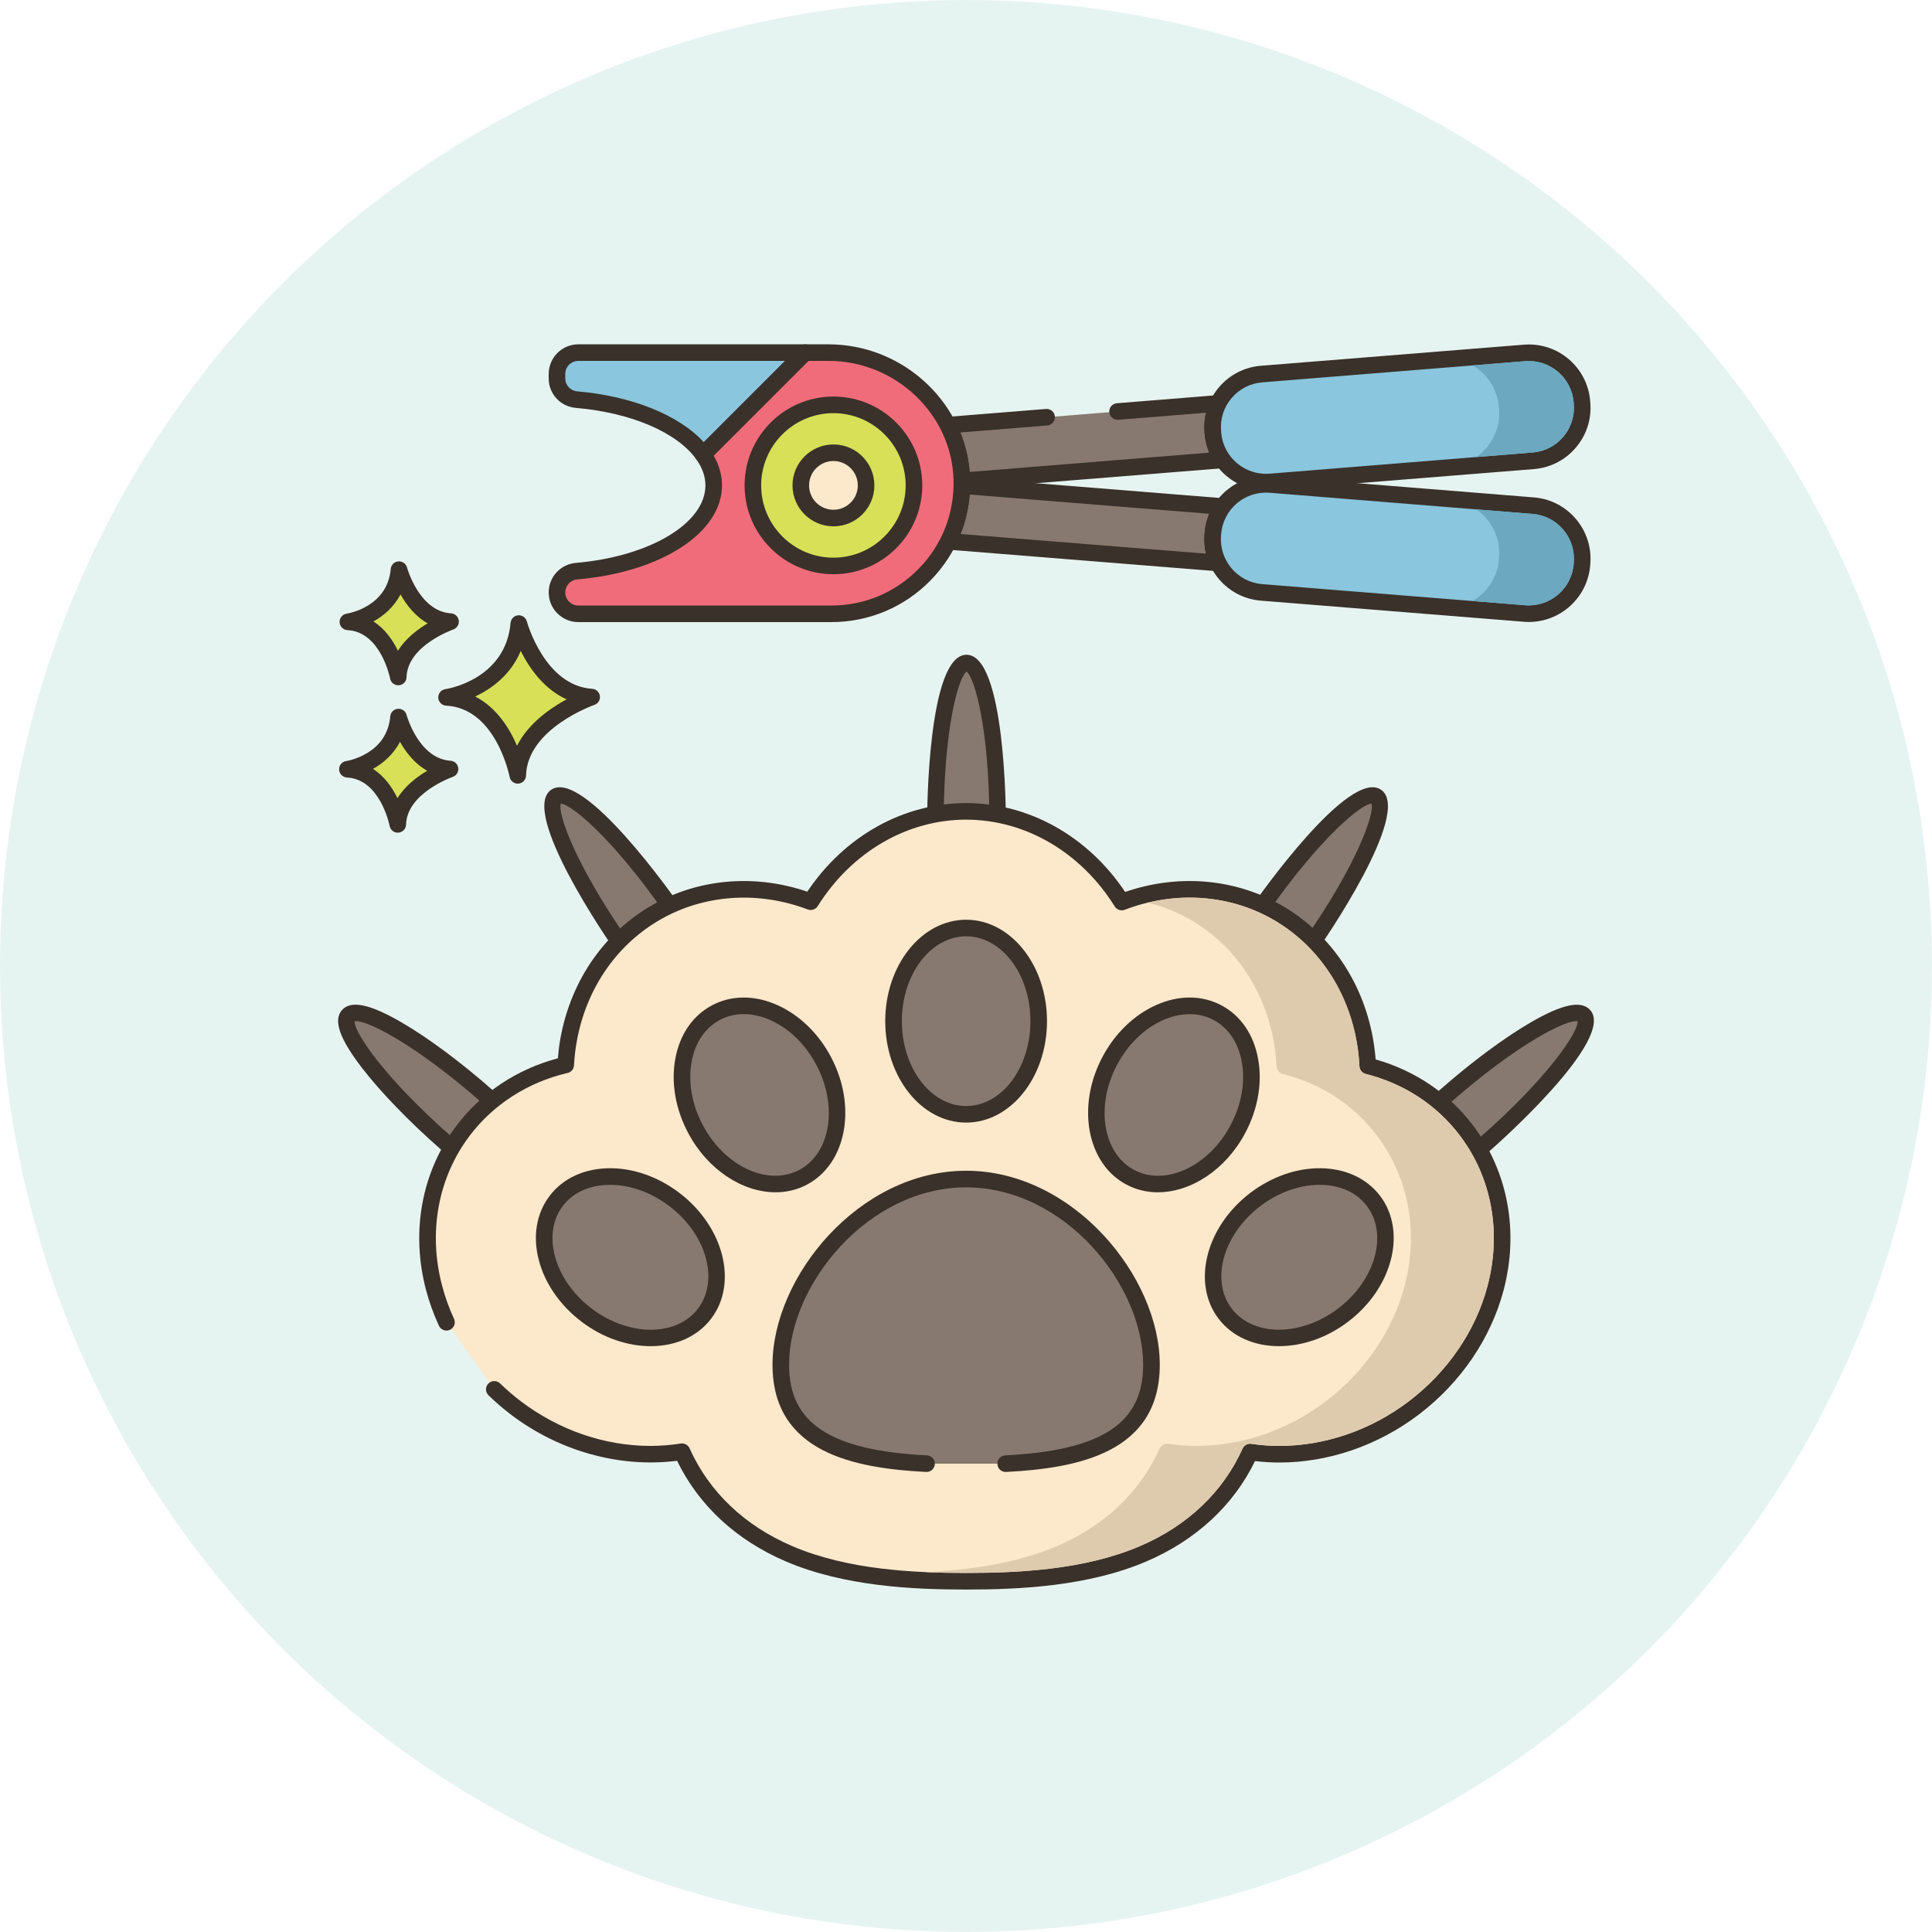 <svg width="40" height="40" viewBox="0 0 40 40" fill="none" xmlns="http://www.w3.org/2000/svg">
<circle cx="20" cy="20" r="20" fill="#079477" fill-opacity="0.1"/>
<path d="M10.741 12.911C10.625 14.234 9.245 14.438 9.245 14.438C10.429 14.498 10.719 16.053 10.719 16.053C10.748 14.945 12.25 14.432 12.25 14.432C11.127 14.361 10.741 12.911 10.741 12.911Z" fill="#D7E057"/>
<path d="M12.261 14.261C11.276 14.198 10.911 12.879 10.908 12.866C10.886 12.786 10.81 12.732 10.727 12.739C10.644 12.747 10.578 12.812 10.571 12.896C10.468 14.064 9.271 14.261 9.22 14.268C9.133 14.281 9.07 14.358 9.074 14.446C9.078 14.535 9.149 14.605 9.237 14.61C10.27 14.662 10.548 16.07 10.551 16.084C10.566 16.166 10.638 16.224 10.72 16.224C10.724 16.224 10.729 16.224 10.733 16.224C10.821 16.216 10.889 16.145 10.891 16.057C10.917 15.083 12.292 14.599 12.306 14.594C12.383 14.568 12.431 14.49 12.42 14.409C12.409 14.328 12.342 14.266 12.261 14.261ZM10.704 15.44C10.55 15.081 10.282 14.648 9.839 14.421C10.175 14.261 10.574 13.975 10.781 13.477C10.957 13.829 11.259 14.266 11.731 14.479C11.387 14.665 10.938 14.98 10.704 15.44Z" fill="#3A312A"/>
<path d="M8.251 14.846C8.169 15.782 7.192 15.926 7.192 15.926C8.03 15.969 8.235 17.068 8.235 17.068C8.256 16.285 9.318 15.922 9.318 15.922C8.523 15.872 8.251 14.846 8.251 14.846Z" fill="#D7E057"/>
<path d="M9.329 15.751C8.671 15.709 8.421 14.817 8.417 14.801C8.396 14.721 8.321 14.669 8.236 14.675C8.153 14.682 8.087 14.748 8.08 14.831C8.011 15.617 7.201 15.751 7.168 15.757C7.08 15.769 7.017 15.846 7.021 15.934C7.025 16.023 7.096 16.093 7.184 16.098C7.875 16.133 8.065 17.09 8.067 17.1C8.082 17.181 8.153 17.24 8.235 17.24C8.24 17.24 8.244 17.24 8.249 17.239C8.337 17.232 8.405 17.16 8.407 17.073C8.424 16.419 9.364 16.088 9.374 16.084C9.451 16.058 9.499 15.98 9.488 15.899C9.477 15.818 9.41 15.756 9.329 15.751ZM8.229 16.525C8.124 16.309 7.962 16.072 7.722 15.919C7.935 15.8 8.146 15.619 8.281 15.358C8.402 15.573 8.584 15.812 8.845 15.958C8.633 16.083 8.387 16.27 8.229 16.525Z" fill="#3A312A"/>
<path d="M8.262 11.794C8.179 12.73 7.203 12.875 7.203 12.875C8.041 12.917 8.246 14.017 8.246 14.017C8.266 13.233 9.328 12.87 9.328 12.87C8.534 12.82 8.262 11.794 8.262 11.794Z" fill="#D7E057"/>
<path d="M9.339 12.699C8.681 12.658 8.431 11.765 8.427 11.75C8.406 11.669 8.331 11.617 8.246 11.623C8.163 11.63 8.097 11.696 8.09 11.779C8.021 12.566 7.211 12.7 7.178 12.705C7.09 12.718 7.027 12.795 7.031 12.883C7.036 12.971 7.106 13.042 7.194 13.046C7.885 13.081 8.075 14.039 8.077 14.048C8.092 14.13 8.163 14.188 8.246 14.188C8.25 14.188 8.254 14.188 8.259 14.188C8.347 14.181 8.415 14.109 8.417 14.021C8.434 13.368 9.374 13.036 9.384 13.033C9.461 13.007 9.509 12.929 9.498 12.848C9.488 12.767 9.421 12.704 9.339 12.699ZM8.239 13.473C8.134 13.257 7.973 13.02 7.732 12.867C7.945 12.748 8.156 12.567 8.292 12.306C8.412 12.521 8.594 12.76 8.855 12.906C8.643 13.031 8.398 13.218 8.239 13.473Z" fill="#3A312A"/>
<path d="M20.654 16.995C20.654 15.191 20.366 13.728 20.01 13.728C19.655 13.728 19.367 15.191 19.367 16.995C19.367 18.8 19.655 20.263 20.01 20.263C20.366 20.263 20.654 18.8 20.654 16.995Z" fill="#87796F"/>
<path d="M20.011 13.556C19.204 13.556 19.195 16.855 19.195 16.995C19.195 17.136 19.204 20.434 20.011 20.434C20.817 20.434 20.826 17.136 20.826 16.995C20.826 16.855 20.817 13.556 20.011 13.556ZM20.011 20.085C19.834 19.955 19.539 18.856 19.539 16.995C19.539 15.134 19.834 14.036 20.011 13.905C20.187 14.036 20.483 15.134 20.483 16.995C20.483 18.856 20.187 19.955 20.011 20.085Z" fill="#3A312A"/>
<path d="M13.905 18.805C12.873 17.325 11.8 16.29 11.508 16.493C11.216 16.696 11.817 18.061 12.848 19.541C13.88 21.022 14.953 22.058 15.245 21.854C15.536 21.651 14.936 20.286 13.905 18.805Z" fill="#87796F"/>
<path d="M15.228 20.74C14.971 20.154 14.551 19.433 14.046 18.707C13.965 18.592 12.071 15.891 11.41 16.352C10.749 16.813 12.627 19.525 12.708 19.64C12.782 19.746 14.396 22.048 15.166 22.048C15.232 22.048 15.291 22.031 15.343 21.995C15.571 21.836 15.535 21.437 15.228 20.74ZM15.143 21.709C14.924 21.703 14.054 20.97 12.989 19.443C11.926 17.917 11.54 16.846 11.61 16.639C11.829 16.645 12.7 17.377 13.764 18.904C14.828 20.431 15.213 21.502 15.143 21.709Z" fill="#3A312A"/>
<path d="M10.089 22.7C8.733 21.509 7.444 20.76 7.209 21.027C6.975 21.294 7.883 22.476 9.239 23.667C10.595 24.859 11.884 25.608 12.118 25.341C12.353 25.074 11.444 23.892 10.089 22.7Z" fill="#87796F"/>
<path d="M11.835 24.262C11.445 23.755 10.865 23.154 10.201 22.571C9.538 21.988 8.868 21.49 8.315 21.168C7.656 20.785 7.264 20.705 7.08 20.913C6.896 21.122 7.027 21.501 7.491 22.105C7.881 22.612 8.462 23.213 9.125 23.796C9.218 23.877 11.144 25.56 11.973 25.56C12.088 25.56 12.182 25.528 12.247 25.454C12.431 25.245 12.3 24.866 11.835 24.262ZM9.352 23.538C7.954 22.31 7.324 21.362 7.342 21.144C7.556 21.097 8.577 21.601 9.975 22.829C11.373 24.058 12.003 25.005 11.985 25.224C11.771 25.271 10.75 24.767 9.352 23.538Z" fill="#3A312A"/>
<path d="M28.497 16.493C28.205 16.29 27.132 17.325 26.1 18.806C25.069 20.286 24.468 21.651 24.76 21.855C25.052 22.058 26.125 21.022 27.156 19.541C28.188 18.061 28.788 16.696 28.497 16.493Z" fill="#87796F"/>
<path d="M28.595 16.352C27.934 15.891 26.04 18.592 25.96 18.707C25.454 19.433 25.035 20.154 24.777 20.74C24.471 21.437 24.434 21.836 24.662 21.995C24.714 22.031 24.774 22.048 24.839 22.048C25.61 22.048 27.224 19.746 27.297 19.64C27.378 19.525 29.256 16.813 28.595 16.352ZM27.016 19.443C25.952 20.97 25.081 21.703 24.862 21.709C24.792 21.502 25.177 20.431 26.241 18.904C27.306 17.377 28.176 16.645 28.395 16.639C28.465 16.846 28.08 17.917 27.016 19.443Z" fill="#3A312A"/>
<path d="M32.796 21.027C32.561 20.76 31.272 21.509 29.917 22.7C28.561 23.892 27.652 25.074 27.887 25.341C28.122 25.608 29.411 24.858 30.766 23.667C32.122 22.476 33.031 21.294 32.796 21.027Z" fill="#87796F"/>
<path d="M32.925 20.914C32.741 20.705 32.349 20.786 31.69 21.169C31.137 21.49 30.467 21.988 29.803 22.572C29.14 23.155 28.559 23.755 28.17 24.262C27.705 24.867 27.575 25.245 27.758 25.454C27.823 25.528 27.917 25.561 28.032 25.561C28.861 25.56 30.787 23.878 30.88 23.796C30.985 23.703 33.457 21.519 32.925 20.914ZM30.653 23.538C29.255 24.767 28.235 25.27 28.02 25.223C28.002 25.005 28.632 24.058 30.03 22.829C31.428 21.601 32.448 21.097 32.663 21.144C32.681 21.362 32.051 22.31 30.653 23.538Z" fill="#3A312A"/>
<path d="M30.359 23.402C29.853 22.737 29.136 22.275 28.317 22.068C28.308 21.89 28.289 21.712 28.258 21.538C28.047 20.351 27.345 19.364 26.332 18.829C25.386 18.329 24.265 18.276 23.225 18.675C22.517 17.542 21.337 16.798 20.002 16.798C18.671 16.798 17.493 17.539 16.784 18.669C15.749 18.277 14.637 18.332 13.696 18.829C12.683 19.364 11.981 20.351 11.771 21.538C11.741 21.706 11.722 21.876 11.712 22.048C10.861 22.245 10.115 22.715 9.594 23.402C8.9 24.314 8.68 25.505 8.989 26.67C9.053 26.911 9.138 27.148 9.244 27.377L10.234 28.765C10.374 28.901 10.524 29.03 10.681 29.15C11.528 29.793 12.514 30.107 13.464 30.107C13.685 30.107 13.905 30.09 14.12 30.056C14.538 30.989 15.298 31.725 16.34 32.17C17.518 32.673 18.916 32.738 20.003 32.738C21.089 32.738 22.487 32.673 23.665 32.17C24.705 31.726 25.464 30.992 25.882 30.063C26.081 30.092 26.284 30.107 26.488 30.107C27.438 30.107 28.424 29.793 29.27 29.15C30.107 28.514 30.708 27.634 30.963 26.67C31.272 25.505 31.052 24.314 30.359 23.402Z" fill="#FCE8CB"/>
<path d="M30.495 23.298C29.993 22.637 29.299 22.167 28.481 21.934C28.47 21.788 28.451 21.645 28.427 21.507C28.207 20.269 27.473 19.237 26.413 18.677C25.47 18.179 24.341 18.105 23.295 18.467C22.523 17.312 21.302 16.627 20.002 16.627C18.705 16.627 17.486 17.309 16.714 18.461C15.673 18.106 14.551 18.182 13.616 18.677C12.556 19.237 11.822 20.268 11.601 21.508C11.578 21.637 11.561 21.773 11.55 21.911C10.709 22.134 9.969 22.623 9.457 23.298C8.731 24.253 8.5 25.498 8.822 26.714C8.888 26.963 8.978 27.21 9.088 27.449C9.128 27.535 9.23 27.572 9.316 27.532C9.402 27.493 9.44 27.391 9.4 27.305C9.298 27.084 9.215 26.856 9.155 26.626C8.859 25.513 9.069 24.375 9.73 23.506C10.22 22.862 10.937 22.403 11.751 22.215C11.825 22.198 11.879 22.134 11.884 22.058C11.893 21.888 11.912 21.724 11.94 21.568C12.141 20.434 12.81 19.491 13.776 18.981C14.664 18.512 15.738 18.456 16.723 18.829C16.8 18.858 16.886 18.829 16.93 18.76C17.633 17.639 18.781 16.97 20.002 16.97C21.226 16.97 22.377 17.642 23.079 18.766C23.123 18.836 23.21 18.865 23.287 18.836C24.277 18.455 25.358 18.508 26.252 18.981C27.218 19.491 27.887 20.434 28.088 21.568C28.118 21.731 28.137 21.902 28.146 22.077C28.15 22.152 28.202 22.216 28.275 22.234C29.069 22.435 29.742 22.875 30.222 23.506C30.883 24.376 31.092 25.513 30.797 26.626C30.552 27.553 29.973 28.401 29.167 29.013C28.384 29.608 27.433 29.936 26.488 29.936C26.298 29.936 26.102 29.922 25.907 29.893C25.831 29.882 25.757 29.923 25.725 29.993C25.32 30.892 24.584 31.591 23.597 32.013C22.448 32.504 21.072 32.566 20.002 32.566C18.932 32.566 17.557 32.504 16.408 32.013C15.418 31.59 14.681 30.889 14.277 29.986C14.245 29.915 14.169 29.875 14.093 29.887C13.887 29.919 13.675 29.936 13.463 29.936C12.519 29.936 11.568 29.608 10.785 29.013C10.634 28.899 10.489 28.774 10.353 28.642C10.285 28.576 10.177 28.578 10.111 28.645C10.044 28.713 10.046 28.822 10.114 28.888C10.26 29.03 10.416 29.164 10.577 29.287C11.573 30.044 12.83 30.395 14.018 30.244C14.469 31.171 15.246 31.89 16.273 32.329C17.479 32.844 18.9 32.91 20.002 32.91C21.105 32.91 22.526 32.844 23.732 32.329C24.757 31.89 25.533 31.174 25.984 30.25C26.154 30.27 26.323 30.28 26.488 30.28C27.507 30.28 28.532 29.927 29.374 29.287C30.241 28.628 30.864 27.715 31.13 26.714C31.452 25.497 31.221 24.253 30.495 23.298Z" fill="#3A312A"/>
<path d="M20.003 24.411C17.884 24.411 16.166 26.497 16.166 28.256C16.166 29.782 17.458 30.215 19.184 30.304H20.821C22.547 30.216 23.84 29.782 23.84 28.256C23.84 26.497 22.122 24.411 20.003 24.411Z" fill="#87796F"/>
<path d="M20.003 24.239C17.782 24.239 15.994 26.437 15.994 28.256C15.994 30.079 17.694 30.399 19.175 30.475C19.268 30.48 19.35 30.407 19.355 30.312C19.36 30.218 19.287 30.137 19.192 30.132C17.191 30.03 16.337 29.469 16.337 28.256C16.337 26.592 17.972 24.583 20.003 24.583C22.033 24.583 23.668 26.593 23.668 28.256C23.668 29.469 22.814 30.03 20.812 30.132C20.718 30.137 20.645 30.218 20.65 30.312C20.654 30.404 20.73 30.475 20.821 30.475C20.824 30.475 20.827 30.475 20.83 30.475C22.311 30.399 24.012 30.079 24.012 28.256C24.012 26.437 22.223 24.239 20.003 24.239Z" fill="#3A312A"/>
<path d="M20.003 19.213C19.173 19.213 18.5 20.077 18.5 21.142C18.5 22.207 19.173 23.071 20.003 23.071C20.833 23.071 21.506 22.207 21.506 21.142C21.506 20.077 20.833 19.213 20.003 19.213Z" fill="#87796F"/>
<path d="M20.003 19.042C19.079 19.042 18.328 19.984 18.328 21.142C18.328 22.3 19.079 23.242 20.003 23.242C20.926 23.242 21.677 22.3 21.677 21.142C21.677 19.984 20.926 19.042 20.003 19.042ZM20.003 22.899C19.269 22.899 18.672 22.111 18.672 21.142C18.672 20.173 19.269 19.385 20.003 19.385C20.737 19.385 21.334 20.173 21.334 21.142C21.334 22.111 20.737 22.899 20.003 22.899Z" fill="#3A312A"/>
<path d="M17.054 21.968C16.556 21.026 15.558 20.576 14.824 20.964C14.091 21.352 13.899 22.43 14.396 23.371C14.894 24.313 15.892 24.763 16.626 24.375C17.36 23.987 17.552 22.909 17.054 21.968Z" fill="#87796F"/>
<path d="M17.206 21.887C16.948 21.398 16.554 21.016 16.098 20.811C15.628 20.599 15.147 20.6 14.744 20.813C14.341 21.025 14.07 21.422 13.98 21.93C13.892 22.422 13.986 22.963 14.245 23.452C14.651 24.221 15.376 24.685 16.057 24.685C16.283 24.685 16.503 24.634 16.706 24.527C17.523 24.095 17.747 22.911 17.206 21.887ZM16.546 24.223C15.897 24.566 15.001 24.148 14.549 23.291C14.326 22.87 14.244 22.407 14.318 21.99C14.389 21.589 14.598 21.278 14.905 21.116C15.056 21.036 15.223 20.996 15.398 20.996C15.579 20.996 15.769 21.039 15.957 21.124C16.344 21.298 16.68 21.626 16.902 22.048C17.355 22.904 17.195 23.88 16.546 24.223Z" fill="#3A312A"/>
<path d="M13.961 24.834C13.113 24.189 12.019 24.202 11.516 24.863C11.014 25.524 11.295 26.582 12.143 27.227C12.991 27.871 14.085 27.858 14.588 27.197C15.09 26.536 14.809 25.478 13.961 24.834Z" fill="#87796F"/>
<path d="M14.065 24.697C13.625 24.362 13.105 24.18 12.607 24.187C12.091 24.194 11.655 24.397 11.38 24.759C11.104 25.122 11.025 25.597 11.157 26.095C11.285 26.578 11.598 27.029 12.039 27.363C12.485 27.703 12.998 27.871 13.472 27.871C13.976 27.871 14.436 27.68 14.724 27.301C15.283 26.566 14.987 25.398 14.065 24.697ZM14.451 27.093C14.007 27.678 13.018 27.676 12.247 27.09C11.867 26.801 11.598 26.417 11.489 26.007C11.385 25.613 11.443 25.244 11.653 24.967C11.863 24.691 12.204 24.536 12.611 24.531H12.632C13.049 24.531 13.483 24.686 13.857 24.971C14.629 25.556 14.895 26.509 14.451 27.093Z" fill="#3A312A"/>
<path d="M25.204 20.964C24.471 20.577 23.472 21.026 22.975 21.968C22.477 22.909 22.669 23.987 23.402 24.375C24.136 24.762 25.135 24.313 25.632 23.372C26.13 22.43 25.938 21.352 25.204 20.964Z" fill="#87796F"/>
<path d="M26.049 21.93C25.959 21.422 25.688 21.025 25.285 20.813C24.882 20.6 24.401 20.599 23.931 20.811C23.475 21.016 23.081 21.398 22.823 21.887C22.282 22.911 22.506 24.095 23.322 24.526C23.525 24.634 23.746 24.685 23.972 24.685C24.653 24.685 25.378 24.221 25.784 23.452C26.043 22.963 26.137 22.422 26.049 21.93ZM25.48 23.291C25.028 24.148 24.132 24.566 23.483 24.223C22.834 23.88 22.674 22.904 23.127 22.048C23.349 21.626 23.685 21.298 24.071 21.124C24.26 21.039 24.45 20.997 24.631 20.997C24.806 20.997 24.973 21.037 25.124 21.116C25.431 21.279 25.64 21.589 25.711 21.99C25.785 22.407 25.703 22.87 25.48 23.291Z" fill="#3A312A"/>
<path d="M28.436 24.863C27.934 24.202 26.84 24.189 25.991 24.834C25.143 25.478 24.863 26.536 25.365 27.197C25.867 27.858 26.962 27.871 27.81 27.227C28.658 26.582 28.938 25.524 28.436 24.863Z" fill="#87796F"/>
<path d="M28.573 24.759C28.297 24.397 27.861 24.194 27.345 24.187C26.845 24.181 26.328 24.362 25.887 24.697C24.965 25.398 24.669 26.566 25.228 27.301C25.516 27.68 25.976 27.871 26.48 27.871C26.954 27.871 27.467 27.703 27.913 27.363C28.835 26.663 29.131 25.494 28.573 24.759ZM27.706 27.09C26.934 27.676 25.946 27.677 25.501 27.093C25.057 26.509 25.323 25.556 26.095 24.97C26.469 24.686 26.903 24.531 27.321 24.531H27.341C27.749 24.535 28.089 24.691 28.299 24.967C28.743 25.552 28.477 26.504 27.706 27.09Z" fill="#3A312A"/>
<path d="M30.222 23.507C29.742 22.875 29.07 22.435 28.276 22.235C28.202 22.215 28.15 22.152 28.146 22.077C28.137 21.903 28.118 21.731 28.089 21.567C27.887 20.434 27.218 19.491 26.253 18.98C25.5 18.584 24.616 18.483 23.765 18.688C24.032 18.754 24.291 18.851 24.536 18.98C25.501 19.491 26.17 20.434 26.372 21.567C26.401 21.731 26.42 21.903 26.429 22.077C26.433 22.152 26.485 22.215 26.558 22.235C27.353 22.435 28.025 22.875 28.505 23.507C29.166 24.375 29.376 25.512 29.08 26.626C28.835 27.553 28.256 28.4 27.45 29.013C26.667 29.608 25.716 29.936 24.772 29.936C24.582 29.936 24.386 29.922 24.19 29.893C24.114 29.882 24.04 29.923 24.008 29.993C23.604 30.892 22.868 31.591 21.88 32.012C21.021 32.38 20.035 32.508 19.144 32.549C19.444 32.562 19.732 32.566 20.003 32.566C21.073 32.566 22.449 32.503 23.597 32.012C24.585 31.591 25.321 30.892 25.725 29.993C25.757 29.923 25.832 29.882 25.907 29.893C26.103 29.922 26.299 29.936 26.489 29.936C27.433 29.936 28.384 29.608 29.168 29.013C29.973 28.4 30.553 27.553 30.797 26.626C31.093 25.512 30.883 24.375 30.222 23.507Z" fill="#DECAAD"/>
<path d="M25.109 11.078L25.113 11.042C25.129 10.834 25.202 10.645 25.316 10.487L19.913 10.053C19.907 10.468 19.806 10.859 19.632 11.207L25.221 11.656C25.135 11.483 25.092 11.285 25.109 11.078Z" fill="#87796F"/>
<path d="M25.284 11.056C25.297 10.887 25.356 10.725 25.455 10.587C25.491 10.537 25.497 10.471 25.471 10.415C25.445 10.359 25.391 10.321 25.329 10.316L19.927 9.882C19.88 9.878 19.833 9.894 19.798 9.926C19.763 9.958 19.742 10.003 19.741 10.05C19.735 10.43 19.647 10.793 19.478 11.131C19.453 11.182 19.454 11.242 19.482 11.292C19.51 11.341 19.561 11.374 19.618 11.379L25.206 11.827C25.211 11.828 25.216 11.828 25.22 11.828C25.277 11.828 25.33 11.8 25.363 11.752C25.397 11.701 25.402 11.635 25.374 11.58C25.299 11.428 25.267 11.26 25.28 11.094L25.284 11.056ZM24.969 11.463L19.887 11.056C19.991 10.794 20.054 10.521 20.076 10.239L25.036 10.637C24.984 10.761 24.952 10.893 24.942 11.026L24.938 11.064C24.927 11.198 24.938 11.333 24.969 11.463Z" fill="#3A312A"/>
<path d="M31.744 10.469L26.299 10.031C25.692 9.983 25.161 10.435 25.112 11.042L25.109 11.078C25.06 11.684 25.513 12.216 26.12 12.265L31.564 12.702C32.171 12.751 32.703 12.299 32.752 11.691L32.755 11.656C32.803 11.049 32.351 10.517 31.744 10.469Z" fill="#8AC6DD"/>
<path d="M31.758 10.298L26.313 9.86C25.613 9.804 24.997 10.328 24.941 11.028V11.028L24.938 11.064C24.882 11.764 25.406 12.38 26.106 12.436L31.551 12.873C31.586 12.876 31.62 12.877 31.654 12.877C32.31 12.877 32.87 12.371 32.923 11.705L32.926 11.67C32.982 10.969 32.458 10.354 31.758 10.298ZM32.583 11.642L32.581 11.678C32.54 12.189 32.09 12.572 31.578 12.531L26.134 12.094C25.622 12.053 25.239 11.603 25.28 11.091L25.283 11.055C25.324 10.544 25.772 10.161 26.285 10.202L31.73 10.64C32.242 10.681 32.625 11.131 32.583 11.642Z" fill="#3A312A"/>
<path d="M25.316 9.522C25.202 9.364 25.129 9.175 25.113 8.967L25.109 8.931C25.092 8.724 25.135 8.526 25.222 8.352L23.138 8.52L21.67 8.638L19.626 8.802C19.8 9.142 19.902 9.523 19.913 9.929C19.913 9.938 19.915 9.947 19.913 9.956L25.316 9.522Z" fill="#87796F"/>
<path d="M25.455 9.422C25.356 9.285 25.297 9.122 25.284 8.951L25.28 8.917C25.267 8.75 25.299 8.581 25.375 8.429C25.403 8.374 25.398 8.307 25.363 8.256C25.329 8.205 25.269 8.175 25.207 8.181L23.124 8.349C23.029 8.356 22.959 8.439 22.967 8.533C22.974 8.628 23.059 8.699 23.152 8.691L24.969 8.545C24.938 8.676 24.927 8.811 24.938 8.948L24.941 8.98C24.952 9.116 24.984 9.248 25.036 9.372L20.076 9.771C20.053 9.488 19.989 9.214 19.884 8.954L21.683 8.809C21.778 8.801 21.848 8.719 21.841 8.624C21.833 8.529 21.75 8.459 21.656 8.467L19.612 8.631C19.555 8.635 19.504 8.668 19.476 8.718C19.448 8.769 19.447 8.829 19.473 8.88C19.641 9.208 19.731 9.562 19.741 9.928L19.742 9.944C19.739 9.992 19.755 10.039 19.788 10.074C19.821 10.108 19.866 10.128 19.913 10.128C19.918 10.128 19.922 10.128 19.927 10.127L25.329 9.693C25.391 9.688 25.445 9.651 25.471 9.594C25.497 9.538 25.491 9.472 25.455 9.422Z" fill="#3A312A"/>
<path d="M32.755 8.353L32.752 8.318C32.703 7.711 32.172 7.258 31.565 7.307L26.12 7.744C25.513 7.793 25.061 8.325 25.11 8.932L25.112 8.967C25.161 9.574 25.693 10.027 26.299 9.978L31.744 9.54C32.351 9.492 32.803 8.96 32.755 8.353Z" fill="#8AC6DD"/>
<path d="M32.926 8.34L32.923 8.304C32.867 7.604 32.254 7.08 31.551 7.136L26.106 7.573C25.767 7.6 25.459 7.758 25.238 8.017C25.017 8.277 24.911 8.606 24.938 8.945L24.941 8.981V8.981C24.995 9.647 25.554 10.153 26.21 10.153C26.244 10.153 26.279 10.152 26.313 10.149L31.758 9.712C32.097 9.684 32.406 9.527 32.626 9.267C32.847 9.008 32.953 8.679 32.926 8.34ZM32.365 9.045C32.203 9.234 31.978 9.349 31.73 9.369L26.286 9.807C25.773 9.848 25.325 9.465 25.283 8.954L25.281 8.918C25.261 8.67 25.338 8.429 25.5 8.24C25.661 8.051 25.886 7.936 26.134 7.916L31.578 7.478C32.091 7.437 32.539 7.82 32.581 8.331L32.584 8.367C32.603 8.615 32.526 8.856 32.365 9.045Z" fill="#3A312A"/>
<path d="M11.974 7.3C11.73 7.3 11.531 7.499 11.531 7.743V7.833C11.531 8.063 11.707 8.254 11.936 8.274C13.143 8.377 14.135 8.82 14.557 9.412L16.669 7.3H11.974Z" fill="#8AC6DD"/>
<path d="M16.828 7.235C16.802 7.17 16.739 7.129 16.669 7.129H11.974C11.635 7.129 11.36 7.404 11.36 7.743V7.833C11.36 8.154 11.601 8.417 11.922 8.445C13.062 8.542 14.018 8.951 14.418 9.512C14.447 9.553 14.493 9.579 14.543 9.584C14.548 9.584 14.553 9.584 14.558 9.584C14.603 9.584 14.647 9.566 14.679 9.534L16.791 7.422C16.84 7.373 16.855 7.299 16.828 7.235ZM14.571 9.156C14.064 8.597 13.085 8.199 11.951 8.103C11.81 8.09 11.703 7.974 11.703 7.833V7.743C11.703 7.593 11.825 7.472 11.974 7.472H16.255L14.571 9.156Z" fill="#3A312A"/>
<path d="M19.913 9.929C19.873 8.456 18.627 7.3 17.154 7.3H16.669L14.557 9.412C14.699 9.61 14.776 9.825 14.776 10.05C14.776 10.945 13.547 11.688 11.936 11.825C11.822 11.835 11.72 11.888 11.647 11.967C11.575 12.046 11.531 12.152 11.531 12.266C11.531 12.511 11.73 12.709 11.974 12.709H17.21C18.729 12.709 19.955 11.457 19.913 9.929Z" fill="#F16C7A"/>
<path d="M20.085 9.924C20.043 8.383 18.728 7.129 17.154 7.129H16.669C16.624 7.129 16.58 7.147 16.548 7.179L14.436 9.291C14.377 9.35 14.369 9.444 14.418 9.512C14.542 9.686 14.605 9.867 14.605 10.05C14.605 10.834 13.451 11.524 11.921 11.654C11.769 11.667 11.627 11.737 11.521 11.851C11.417 11.966 11.36 12.113 11.36 12.266C11.36 12.605 11.636 12.88 11.974 12.88H17.21C17.993 12.88 18.725 12.571 19.272 12.01C19.818 11.449 20.107 10.708 20.085 9.924ZM19.025 11.771C18.544 12.265 17.9 12.537 17.21 12.537H11.974C11.825 12.537 11.703 12.415 11.703 12.266C11.703 12.198 11.729 12.133 11.774 12.084C11.82 12.033 11.883 12.002 11.951 11.996C13.688 11.848 14.948 11.03 14.948 10.05C14.948 9.838 14.891 9.633 14.777 9.436L16.741 7.472H17.154C18.544 7.472 19.705 8.576 19.742 9.933C19.761 10.624 19.506 11.277 19.025 11.771Z" fill="#3A312A"/>
<path d="M17.916 8.518C17.071 8.153 16.089 8.543 15.724 9.388C15.359 10.234 15.749 11.215 16.594 11.581C17.44 11.945 18.421 11.556 18.786 10.71C19.151 9.865 18.762 8.883 17.916 8.518Z" fill="#D7E057"/>
<path d="M17.255 8.21C16.241 8.21 15.416 9.035 15.416 10.05C15.416 11.064 16.241 11.889 17.255 11.889C18.27 11.889 19.095 11.064 19.095 10.05C19.095 9.035 18.27 8.21 17.255 8.21ZM17.255 11.546C16.43 11.546 15.759 10.874 15.759 10.05C15.759 9.225 16.43 8.554 17.255 8.554C18.08 8.554 18.751 9.225 18.751 10.05C18.751 10.874 18.08 11.546 17.255 11.546Z" fill="#3A312A"/>
<path d="M17.255 9.374C16.882 9.374 16.579 9.676 16.579 10.05C16.579 10.423 16.882 10.726 17.255 10.726C17.629 10.726 17.931 10.423 17.931 10.05C17.931 9.676 17.629 9.374 17.255 9.374Z" fill="#FCE8CB"/>
<path d="M17.256 9.202C16.788 9.202 16.408 9.582 16.408 10.05C16.408 10.517 16.788 10.897 17.256 10.897C17.723 10.897 18.103 10.517 18.103 10.05C18.103 9.582 17.723 9.202 17.256 9.202ZM17.256 10.554C16.977 10.554 16.751 10.328 16.751 10.05C16.751 9.771 16.977 9.545 17.256 9.545C17.534 9.545 17.76 9.771 17.76 10.05C17.76 10.328 17.534 10.554 17.256 10.554Z" fill="#3A312A"/>
<path d="M32.365 10.965C32.203 10.775 31.978 10.66 31.73 10.64L30.566 10.546C30.879 10.763 31.07 11.135 31.038 11.542L31.034 11.577C31.005 11.952 30.79 12.268 30.487 12.443L31.578 12.531C32.09 12.572 32.54 12.19 32.581 11.678L32.583 11.642C32.604 11.394 32.526 11.154 32.365 10.965Z" fill="#6CA8BF"/>
<path d="M32.583 8.367L32.581 8.332C32.54 7.82 32.091 7.438 31.578 7.478L30.487 7.566C30.79 7.741 31.005 8.057 31.034 8.433L31.038 8.468C31.07 8.874 30.878 9.246 30.565 9.463L31.73 9.369C32.242 9.329 32.625 8.879 32.583 8.367Z" fill="#6CA8BF"/>
</svg>
